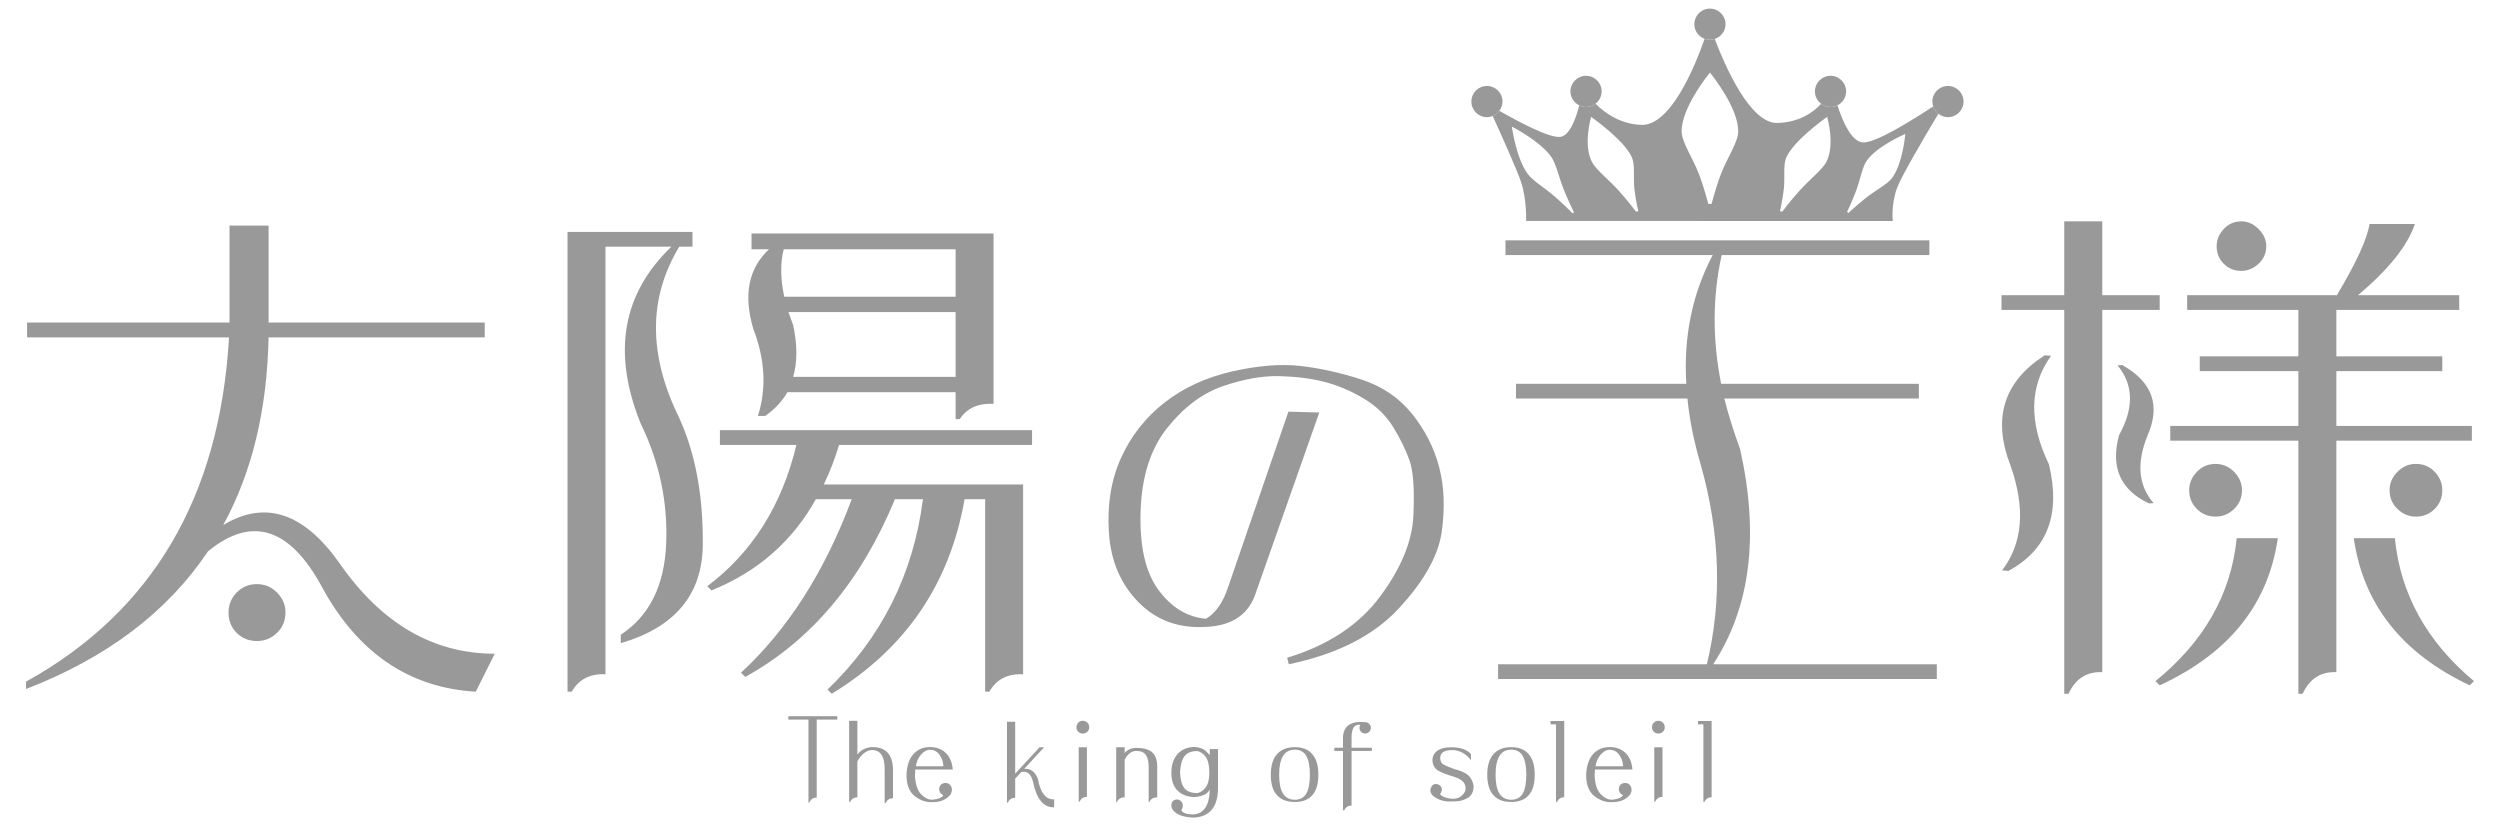 <?xml version="1.0" encoding="utf-8"?>
<!-- Generator: Adobe Illustrator 16.0.0, SVG Export Plug-In . SVG Version: 6.00 Build 0)  -->
<!DOCTYPE svg PUBLIC "-//W3C//DTD SVG 1.1//EN" "http://www.w3.org/Graphics/SVG/1.1/DTD/svg11.dtd">
<svg version="1.1" id="レイヤー_1" xmlns="http://www.w3.org/2000/svg" xmlns:xlink="http://www.w3.org/1999/xlink" x="0px"
	 y="0px" width="967.269px" height="319.675px" viewBox="16.366 340.163 967.269 319.675"
	 enable-background="new 16.366 340.163 967.269 319.675" xml:space="preserve">
<g>
	<path fill="#999999" d="M120.284,427.438v37.528h83.633v5.729h-83.633c-0.563,27.998-6.388,52.21-17.554,72.622
		c16.189-9.808,31.217-4.835,45.09,14.883c16.2,23.263,36.182,34.889,59.972,34.889l-7.342,14.692
		c-25.833-1.499-45.688-15.033-59.561-40.606c-12.508-22.987-27.209-27.532-44.067-13.671
		c-15.645,23.403-39.104,41.138-70.378,53.243v-2.854c48.825-27.053,74.998-71.459,78.532-133.198H26.842v-5.729h78.332v-37.528
		H120.284z M104.782,577.17c0-2.992,1.036-5.566,3.151-7.749c2.114-2.183,4.738-3.258,7.864-3.258c2.999,0,5.567,1.074,7.743,3.258
		c2.185,2.183,3.276,4.757,3.276,7.749c0,3.144-1.092,5.744-3.276,7.864c-2.177,2.108-4.746,3.143-7.743,3.143
		c-3.125,0-5.75-1.034-7.864-3.143C105.818,582.914,104.782,580.313,104.782,577.17"/>
	<path fill="#999999" d="M235.941,607.78V429.898h48.353v5.694h-5.1c-11.962,19.728-12.03,41.692-0.203,65.903
		c6.394,13.874,9.492,30.395,9.291,49.569c-0.215,19.174-10.781,31.824-31.729,37.946v-3.271
		c11.006-7.206,16.871-18.896,17.553-35.093c0.681-16.182-2.596-31.681-9.808-46.501c-11.147-27.467-7.189-50.316,11.852-68.555
		h-25.518v165.459c-5.977-0.291-10.324,1.956-13.051,6.728L235.941,607.78L235.941,607.78z M397.527,607.78v-74.475h-7.964
		c-5.711,32.794-22.847,57.863-51.407,75.282l-1.621-1.628c20.934-20.12,33.235-44.685,36.922-73.654h-10.831
		c-13.177,31.836-32.492,54.746-57.915,68.758l-1.646-1.628c18.094-16.738,32.39-39.105,42.841-67.13h-13.874
		c-9.113,16.334-22.563,28.099-40.387,35.293l-1.635-1.615c17.4-13.076,28.9-31.293,34.48-54.683h-29.589v-5.705H415.68v5.705
		h-74.673c-1.628,5.441-3.602,10.539-5.907,15.3h77.114v73.452c-5.996-0.291-10.337,1.956-13.064,6.728H397.527z M386.097,502.316
		v-10.415h-65.073c-2.038,3.536-4.897,6.589-8.57,9.178h-2.847c3.382-10.604,2.783-21.901-1.843-33.867
		c-3.805-13.054-1.773-23.253,6.123-30.6h-6.747v-6.123h93.636v65.893c-5.965-0.266-10.319,1.704-13.058,5.933H386.097
		L386.097,502.316z M386.097,436.614h-66.493c-1.361,5.175-1.306,11.284,0.19,18.354h66.302L386.097,436.614L386.097,436.614z
		 M323.26,466c1.635,7.6,1.635,14.265,0,19.971h62.837V460.9h-64.674L323.26,466z"/>
	<path fill="#999999" d="M482.973,582.711c-10.593,0.633-19.308-2.562-26.155-9.593c-6.874-6.993-10.681-15.931-11.393-26.785
		c-0.737-10.831,0.828-20.524,4.704-29.047c3.875-8.543,9.485-15.665,16.814-21.369c7.314-5.731,16.032-9.72,26.06-12.029
		c10.072-2.285,18.935-3.017,26.66-2.12c7.674,0.896,15.551,2.664,23.555,5.263c8.003,2.626,14.517,7.069,19.565,13.355
		c5.024,6.287,8.507,13.178,10.439,20.652c1.942,7.497,2.246,15.828,0.947,24.993c-1.327,9.162-6.843,19.009-16.587,29.524
		c-9.745,10.541-23.922,17.735-42.564,21.608l-0.645-2.51c15.844-4.824,27.833-12.726,35.987-23.731
		c8.169-10.995,12.473-21.497,12.876-31.493c0.428-9.998-0.074-17.015-1.49-21.044c-1.411-4.038-3.509-8.33-6.286-12.888
		c-2.776-4.555-6.638-8.305-11.612-11.233c-4.972-2.941-9.996-5.061-15.097-6.363c-5.061-1.326-10.88-2.032-17.434-2.209
		c-6.525-0.151-13.783,1.138-21.748,3.862c-7.971,2.728-15.173,8.117-21.604,16.183c-6.457,8.067-9.871,18.822-10.294,32.29
		c-0.421,13.443,1.889,23.579,6.906,30.383c5.037,6.815,11.159,10.541,18.399,11.146c3.755-2.195,6.645-6.338,8.614-12.407
		l23.275-67.71l11.942,0.315l-24.994,71.017C498.884,578.305,492.598,582.296,482.973,582.711"/>
	<path fill="#999999" d="M815.037,608.588v-148.52h-24.274v-5.692h24.274v-28.566h14.706v28.566h22.228v5.692h-22.228v140.164
		c-5.997-0.277-10.339,2.513-13.066,8.356H815.037z M809.95,477.816c-8.444,11.713-8.697,25.713-0.82,42.035
		c4.62,19.313-0.607,33.046-15.703,41.214l-2.449-0.215c8.027-10.477,9.115-23.996,3.257-40.595
		c-7.069-18.202-2.651-32.441,13.254-42.628L809.95,477.816z M897.666,548.403c-3.672,25.573-18.896,44.547-45.695,56.929
		l-1.641-1.641c18.783-15.224,29.261-33.652,31.433-55.288H897.666L897.666,548.403z M867.473,483.749v-5.731h38.146v-17.951
		h-43.029v-5.692h57.926c7.473-12.522,11.713-21.7,12.647-27.557h17.547c-2.867,8.445-10.199,17.622-22.015,27.557h39.154v5.692
		h-47.524v17.951h40.988v5.731h-40.988v21.206h52.424v5.705h-52.424v89.571c-5.995-0.277-10.337,2.513-13.063,8.356h-1.643V510.66
		h-49.557v-5.705h49.557v-21.206H867.473L867.473,483.749z M863.384,529.848c0-2.729,0.996-5.102,2.978-7.146
		c1.969-2.044,4.38-3.055,7.222-3.055c2.752,0,5.123,1.011,7.168,3.055c2.021,2.045,3.055,4.418,3.055,7.146
		c0,2.852-1.035,5.275-3.055,7.245c-2.045,1.969-4.417,2.953-7.168,2.953c-2.842,0-5.253-0.984-7.222-2.953
		C864.38,535.124,863.384,532.7,863.384,529.848 M873.999,435.402c0-2.473,0.921-4.67,2.765-6.64
		c1.815-1.969,4.089-2.953,6.815-2.953c2.461,0,4.67,0.983,6.64,2.953c1.969,1.97,2.979,4.167,2.979,6.64
		c0,2.701-1.011,4.985-2.979,6.817c-1.971,1.841-4.18,2.751-6.64,2.751c-2.727,0-4.999-0.91-6.815-2.751
		C874.92,440.387,873.999,438.103,873.999,435.402 M927.053,548.403h15.905c2.157,21.636,12.383,40.064,30.598,55.288l-1.628,1.641
		C945.685,592.95,930.739,573.977,927.053,548.403 M961.313,529.848c0,2.852-0.998,5.275-2.955,7.245
		c-1.971,1.969-4.381,2.953-7.245,2.953c-2.726,0-5.111-0.984-7.133-2.953c-2.045-1.971-3.066-4.394-3.066-7.245
		c0-2.729,1.021-5.102,3.066-7.146c2.021-2.044,4.407-3.055,7.133-3.055c2.865,0,5.275,1.011,7.245,3.055
		C960.314,524.747,961.313,527.12,961.313,529.848 M837.467,481.386c11.688,6.552,14.959,15.681,9.758,27.367
		c-4.305,10.668-3.496,19.34,2.397,26.067l-1.791,0.125c-11.134-5.236-14.945-14.062-11.588-26.432
		c5.831-10.501,5.63-19.477-0.581-26.987L837.467,481.386z"/>
	<path fill="#999999" d="M598.856,438.861v-5.707h163.997v5.707h-80.356c-3.56,16.043-3.611,32.642-0.216,49.785h76.507v5.706
		h-75.282c1.628,6.387,3.675,12.926,6.122,19.591c7.485,33.45,4.002,61.195-10.414,83.222h86.518v5.72H595.979v-5.72h80.785
		c5.982-24.739,5.175-50.604-2.447-77.517c-2.577-8.709-4.267-17.142-5.076-25.296h-66.32v-5.706h65.893
		c-1.112-18.241,2.322-34.814,10.199-49.785H598.856L598.856,438.861z"/>
	<path fill="#999999" d="M764.344,381.325c-8.155,5.378-21.914,13.949-26.963,13.949c-4.57,0-8.079-8.117-10.111-14.353
		c-0.795,0.391-1.702,0.632-2.663,0.632c-1.363,0-2.6-0.468-3.609-1.236c-3.258,3.521-8.635,7.168-16.94,7.421
		c-10.478,0.303-20.174-21.774-24.262-32.515c-0.581,0.202-1.187,0.326-1.856,0.326c-0.719,0-1.402-0.138-2.045-0.366
		c-3.824,10.881-13.191,33.69-24.477,33.299c-7.988-0.265-13.96-4.442-17.747-8.191c-1.01,0.782-2.271,1.262-3.647,1.262
		c-0.947,0-1.844-0.241-2.627-0.632c-1.364,5.289-3.749,11.79-7.397,12.206c-4.33,0.48-16.65-6.148-23.528-10.086
		c-0.644,0.872-1.54,1.591-2.576,1.996c3.284,7.245,9.278,20.55,10.919,25.397c2.322,6.792,2.021,15.223,2.021,15.223H748.69
		c0,0-0.708-6.198,1.604-12.636c1.578-4.417,10.565-19.679,16.043-28.844C765.403,383.447,764.722,382.475,764.344,381.325
		 M625.087,422.502L625.087,422.502l-0.278,0.203c0,0-3.256-3.346-6.98-6.564c-3.697-3.218-8.369-5.983-10.362-8.658
		c-4.368-5.884-6.059-17.597-6.161-18.279l-0.037-0.063l0.024,0.013v-0.024l0.039,0.038c0.605,0.315,11.134,5.743,15.298,11.802
		c1.867,2.751,2.955,8.054,4.798,12.622c1.841,4.569,3.912,8.723,3.912,8.723L625.087,422.502z M649.803,421.946l-0.479,0.076
		c0,0-2.979-4-6.64-8.079c-3.673-4.088-8.862-8.155-10.378-11.107c-3.406-6.527-0.504-16.813-0.338-17.421l-0.027-0.051
		c0,0,0.027,0,0.04,0.026c0-0.026,0.024-0.05,0.024-0.05v0.064c0.706,0.493,12.748,9.026,15.739,15.588
		c1.338,2.979,0.492,7.75,0.972,12.22c0.493,4.468,1.54,8.685,1.54,8.685L649.803,421.946z M682.243,407.405
		c-2.26,5.933-3.635,11.637-3.635,11.637h-0.633h-0.05h-0.632c0,0-1.375-5.705-3.635-11.637c-2.249-5.933-6.515-12.068-6.64-16.184
		c-0.278-9.113,10.274-22.178,10.906-22.947v-0.078l0.013,0.041c0.014,0,0.037-0.041,0.037-0.041v0.078
		c0.633,0.769,11.185,13.833,10.907,22.947C688.758,395.338,684.491,401.473,682.243,407.405 M722.99,402.835
		c-1.553,2.953-6.716,7.019-10.376,11.107c-3.687,4.079-6.639,8.079-6.639,8.079l-0.507-0.076l-0.429-0.049
		c0,0,1.01-4.216,1.516-8.685c0.492-4.47-0.381-9.241,0.985-12.22c2.978-6.527,14.895-14.996,15.715-15.578l0.037-0.076l0.014,0.05
		c0.014-0.011,0.037-0.026,0.037-0.026l-0.023,0.051C723.521,386.122,726.35,396.346,722.99,402.835 M753.538,392.031
		c-0.051,0.605-1.073,11.687-5.174,17.064c-1.869,2.411-6.465,4.772-10.062,7.624c-3.597,2.854-6.728,5.832-6.728,5.832
		l-0.303-0.213l-0.266-0.19c0,0,1.879-3.837,3.471-8.09c1.59-4.229,2.398-9.216,4.141-11.714
		c3.876-5.542,14.301-10.087,14.896-10.339l0.024-0.05v0.025l0.025-0.014L753.538,392.031z"/>
	<path fill="#999999" d="M596.472,383.042c0.744-1.009,1.224-2.246,1.224-3.585c0-3.345-2.689-6.033-6.033-6.033
		c-3.333,0-6.011,2.688-6.011,6.033c0,3.32,2.677,6.035,6.011,6.035c0.782,0,1.527-0.179,2.232-0.455
		C594.931,384.633,595.827,383.927,596.472,383.042"/>
	<path fill="#999999" d="M770.048,373.424c-3.331,0-6.032,2.689-6.032,6.034c0,0.657,0.125,1.262,0.328,1.868
		c0.38,1.149,1.06,2.122,1.994,2.853c1.035,0.81,2.299,1.314,3.71,1.314c3.322,0,6.035-2.714,6.035-6.035
		C776.083,376.113,773.37,373.424,770.048,373.424"/>
	<path fill="#999999" d="M727.27,380.922c2.007-1.011,3.37-3.018,3.37-5.391c0-3.332-2.701-6.045-6.034-6.045
		c-3.331,0-6.034,2.714-6.034,6.045c0,1.956,0.959,3.699,2.426,4.786c1.01,0.769,2.246,1.236,3.609,1.236
		C725.566,381.553,726.475,381.313,727.27,380.922"/>
	<path fill="#999999" d="M633.671,380.291c1.452-1.112,2.387-2.816,2.387-4.76c0-3.332-2.714-6.045-6.033-6.045
		c-3.333,0-6.048,2.714-6.048,6.045c0,2.373,1.414,4.419,3.421,5.391c0.783,0.403,1.68,0.632,2.627,0.632
		C631.398,381.553,632.66,381.074,633.671,380.291"/>
	<path fill="#999999" d="M679.795,355.223c2.448-0.783,4.189-3.018,4.189-5.682c0-3.346-2.7-6.047-6.046-6.047
		c-3.321,0-6.02,2.701-6.02,6.047c0,2.601,1.666,4.796,3.977,5.629c0.642,0.241,1.325,0.379,2.044,0.379
		C678.608,355.549,679.214,355.424,679.795,355.223"/>
	<path fill="#999999" d="M321.398,618.587v-1.325h18.928v1.325h-7.966v30.193c-1.318-0.062-2.245,0.555-2.826,1.895h-0.366v-32.088
		H321.398z"/>
	<path fill="#999999" d="M344.902,650.498v-31.457h3.194v13.076c1.18-1.653,2.942-2.6,5.308-2.878
		c2.827-0.125,4.942,0.582,6.362,2.097c1.407,1.515,2.108,3.8,2.108,6.83v10.868c-1.281-0.037-2.234,0.555-2.827,1.816h-0.398
		v-12.685c0.044-2.74-0.398-4.747-1.269-6.034c-0.888-1.275-2.215-1.855-3.976-1.755c-2.015,0.253-3.774,1.692-5.308,4.342v13.963
		c-1.307-0.051-2.248,0.554-2.828,1.817L344.902,650.498L344.902,650.498z"/>
	<path fill="#999999" d="M367.099,640.021c0.114-3.485,1.004-6.186,2.653-8.055c1.646-1.842,3.779-2.765,6.404-2.765
		c2.5,0,4.557,0.77,6.159,2.299c1.578,1.527,2.463,3.672,2.676,6.398h-14.529c0.045,0.682,0.026,1.39-0.101,2.121
		c0.126,3.534,0.978,6.085,2.524,7.586c1.565,1.528,3.125,2.159,4.69,1.919c2.013-0.24,3.264-0.795,3.76-1.679
		c-0.263-0.127-0.566-0.328-0.888-0.606c-0.454-0.479-0.683-1.062-0.714-1.717c-0.025-0.656,0.203-1.236,0.657-1.742
		c0.479-0.429,1.074-0.68,1.729-0.68c0.694-0.013,1.25,0.188,1.73,0.643c0.487,0.469,0.745,1.036,0.795,1.719
		c0.063,0.681-0.128,1.425-0.569,2.208c-1.685,1.893-3.856,2.828-6.5,2.828c-2.5,0.226-4.873-0.481-7.113-2.172
		C368.216,646.66,367.099,643.883,367.099,640.021 M376.156,630.25c-1.193,0-2.342,0.632-3.44,1.881
		c-1.092,1.263-1.753,2.753-1.987,4.507h10.641c-0.032-1.615-0.511-3.055-1.465-4.392
		C378.972,630.918,377.723,630.25,376.156,630.25"/>
	<path fill="#999999" d="M405.964,650.675v-31.279h3.181v20.097l9.431-10.202h1.761l-7.688,8.345
		c2.372-0.253,4.154,1.047,5.301,3.938c0.978,5.39,3.055,8.016,6.273,7.864v3.081c-4.126,0.125-6.86-3.234-8.219-10.05
		c-0.769-2.926-2.29-4.115-4.549-3.559l-2.311,2.537v7.421c-1.292-0.062-2.245,0.545-2.815,1.806h-0.366V650.675z"/>
	<path fill="#999999" d="M432.86,621.516c0-0.684,0.227-1.265,0.7-1.756c0.468-0.468,1.047-0.72,1.761-0.72
		c0.682,0,1.262,0.253,1.754,0.72c0.487,0.491,0.727,1.072,0.727,1.756c0,0.704-0.24,1.285-0.727,1.766
		c-0.492,0.468-1.072,0.694-1.754,0.694c-0.714,0-1.294-0.227-1.761-0.694C433.086,622.802,432.86,622.22,432.86,621.516
		 M433.731,650.333v-21.042h3.172v19.211c-1.286-0.05-2.227,0.556-2.82,1.831H433.731z"/>
	<path fill="#999999" d="M460.793,650.498v-13.734c0-1.917-0.366-3.406-1.066-4.468c-0.72-1.073-1.969-1.591-3.762-1.591
		c-1.761,0-3.264,1.137-4.464,3.396v14.58c-1.42-0.05-2.423,0.554-3.01,1.817h-0.265v-21.208h3.276v2.211
		c1.042-1.25,2.506-1.906,4.463-1.982c2.771,0,4.828,0.555,6.135,1.691c1.338,1.137,2,2.98,2,5.555v11.917
		c-1.458-0.051-2.466,0.553-3.048,1.817h-0.259V650.498z"/>
	<path fill="#999999" d="M484.436,629.985h3.188v14.907c0,7.513-3.202,11.387-9.607,11.614c-3.73-0.179-6.303-1.086-7.692-2.776
		c-0.468-0.468-0.713-1.099-0.751-1.896c-0.019-0.808,0.184-1.388,0.662-1.793c0.486-0.391,0.999-0.579,1.578-0.554
		c0.568,0.023,1.104,0.277,1.558,0.757c0.456,0.429,0.67,1.01,0.627,1.716c-0.026,0.709-0.184,1.162-0.494,1.326
		c-0.056,0.743,0.441,1.249,1.502,1.551c0.304,0.254,1.306,0.406,3.01,0.431c4.146-0.228,6.268-3.46,6.42-9.67
		c-0.354,0.732-0.896,1.338-1.633,1.807c-0.836,0.528-2.173,0.92-4.016,1.146c-2.84,0-5.087-0.808-6.72-2.397
		c-1.647-1.565-2.493-3.889-2.493-6.929c0-3.181,0.846-5.644,2.493-7.423c1.633-1.779,3.88-2.639,6.72-2.639
		c1.843,0.229,3.181,0.732,4.016,1.489c0.77,0.733,1.304,1.3,1.633,1.692V629.985L484.436,629.985z M472.938,639.135
		c0.125,2.754,0.681,4.747,1.69,5.997c1.036,1.249,2.684,1.881,4.942,1.881c1.289-0.228,2.398-0.985,3.308-2.234
		c0.934-1.248,1.375-3.144,1.375-5.644c0-2.765-0.441-4.797-1.375-6.098c-0.91-1.298-2.02-2.057-3.308-2.284
		c-2.258,0-3.906,0.658-4.942,2.02C473.618,634.138,473.063,636.258,472.938,639.135"/>
	<path fill="#999999" d="M526.452,639.892c0,3.537-0.783,6.186-2.337,7.941c-1.552,1.754-3.8,2.625-6.777,2.625
		c-3.004,0-5.302-0.871-6.893-2.625c-1.615-1.756-2.398-4.404-2.398-7.941c0-3.481,0.783-6.12,2.398-7.926
		c1.591-1.816,3.889-2.728,6.893-2.728c2.978,0,5.226,0.911,6.777,2.728C525.669,633.772,526.452,636.411,526.452,639.892
		 M523.17,639.892c0-3.218-0.454-5.629-1.39-7.243c-0.933-1.629-2.41-2.436-4.442-2.436c-2.044,0-3.547,0.807-4.558,2.436
		c-0.996,1.614-1.502,4.025-1.502,7.243c0,3.31,0.507,5.732,1.502,7.323c1.011,1.565,2.514,2.373,4.558,2.373
		c2.032,0,3.51-0.808,4.442-2.398C522.716,645.599,523.17,643.165,523.17,639.892"/>
	<path fill="#999999" d="M535.969,653.678v-22.975h-3.345v-1.236h3.345v-3.889c0.102-4.495,2.941-6.489,8.508-6.021
		c0.632,0,1.186,0.226,1.614,0.669c0.455,0.429,0.682,0.96,0.682,1.539c0,0.62-0.227,1.137-0.682,1.565
		c-0.429,0.43-0.933,0.645-1.54,0.645c-0.604,0-1.136-0.215-1.565-0.645c-0.429-0.429-0.63-0.945-0.63-1.565
		c0-0.403,0.102-0.782,0.313-1.161c-2.259-0.328-3.369,1.313-3.369,4.975v3.888h7.826v1.236H539.3v21.182
		c-1.313-0.076-2.248,0.529-2.827,1.793H535.969L535.969,653.678z"/>
	<path fill="#999999" d="M585.502,631.928v2.36c-1.818-2.373-4.066-3.66-6.703-3.913c-1.83-0.038-3.167,0.203-4.015,0.745
		c-0.847,0.544-1.226,1.388-1.173,2.537c0.062,1.137,0.555,1.971,1.488,2.425c0.936,0.479,2.298,1.034,4.091,1.691
		c3.131,0.77,5.175,1.895,6.159,3.384c0.984,1.516,1.339,3.003,1.061,4.468c-0.265,1.465-0.958,2.501-2.02,3.156
		c-1.087,0.644-2.12,1.061-3.205,1.262c-1.023,0.179-2.387,0.266-4.039,0.229c-1.681-0.026-3.17-0.354-4.444-0.986
		c-1.3-0.631-2.146-1.313-2.55-2.008c-0.38-0.706-0.48-1.424-0.24-2.132c0.189-0.532,0.492-0.948,0.819-1.275
		c0.354-0.327,0.961-0.44,1.781-0.315c0.668,0.214,1.136,0.555,1.425,1.035c0.328,0.493,0.379,1.073,0.165,1.755
		c-0.127,0.417-0.303,0.745-0.569,1.009c0.43,0.771,1.503,1.301,3.157,1.654c1.667,0.327,2.991,0.252,3.99-0.202
		c0.983-0.454,1.74-1.136,2.296-2.021c0.568-0.908,0.593-1.994,0.077-3.243c-0.508-1.252-2.109-2.273-4.799-3.068
		c-2.068-0.593-3.798-1.262-5.199-2.021c-1.415-0.744-2.235-1.956-2.425-3.659c-0.177-1.667,0.392-3.031,1.716-4.065
		c1.339-1.061,3.497-1.54,6.452-1.439C581.917,629.494,584.163,630.376,585.502,631.928"/>
	<path fill="#999999" d="M610.167,639.892c0,3.537-0.756,6.186-2.322,7.941c-1.54,1.754-3.813,2.625-6.778,2.625
		c-3.004,0-5.289-0.871-6.88-2.625c-1.59-1.756-2.397-4.404-2.397-7.941c0-3.481,0.808-6.12,2.397-7.926
		c1.591-1.816,3.876-2.728,6.88-2.728c2.966,0,5.238,0.911,6.778,2.728C609.409,633.772,610.167,636.411,610.167,639.892
		 M606.911,639.892c0-3.218-0.48-5.629-1.39-7.243c-0.932-1.629-2.424-2.436-4.455-2.436c-2.033,0-3.547,0.807-4.546,2.436
		c-0.998,1.614-1.502,4.025-1.502,7.243c0,3.31,0.505,5.732,1.502,7.323c0.999,1.565,2.512,2.373,4.546,2.373
		c2.031,0,3.523-0.808,4.455-2.398C606.43,645.599,606.911,643.165,606.911,639.892"/>
	<path fill="#999999" d="M616.275,620.406v-1.287h5.302v29.523c-1.287-0.024-2.234,0.592-2.826,1.856h-0.354v-30.092
		L616.275,620.406L616.275,620.406z"/>
	<path fill="#999999" d="M630.061,640.021c0.127-3.485,1.009-6.186,2.65-8.055c1.667-1.842,3.813-2.765,6.413-2.765
		c2.524,0,4.57,0.77,6.161,2.299c1.59,1.527,2.474,3.672,2.674,6.398H633.43c0.063,0.682,0.014,1.39-0.088,2.121
		c0.102,3.534,0.96,6.085,2.525,7.586c1.566,1.528,3.131,2.159,4.682,1.919c2.008-0.24,3.244-0.795,3.749-1.679
		c-0.252-0.127-0.555-0.328-0.871-0.606c-0.467-0.479-0.682-1.062-0.719-1.717c-0.025-0.656,0.202-1.236,0.656-1.742
		c0.479-0.429,1.047-0.68,1.729-0.68c0.682-0.013,1.249,0.188,1.715,0.643c0.495,0.469,0.746,1.036,0.811,1.719
		c0.063,0.681-0.128,1.425-0.582,2.208c-1.665,1.893-3.838,2.828-6.488,2.828c-2.512,0.226-4.885-0.481-7.12-2.172
		C631.172,646.66,630.061,643.883,630.061,640.021 M639.124,630.25c-1.187,0-2.347,0.632-3.446,1.881
		c-1.099,1.263-1.754,2.753-1.981,4.507h10.641c-0.025-1.615-0.517-3.055-1.452-4.392
		C641.939,630.918,640.702,630.25,639.124,630.25"/>
	<path fill="#999999" d="M655.534,621.516c0-0.684,0.226-1.265,0.708-1.756c0.467-0.468,1.06-0.72,1.766-0.72
		c0.683,0,1.263,0.253,1.743,0.72c0.493,0.491,0.73,1.072,0.73,1.756c0,0.704-0.237,1.285-0.73,1.766
		c-0.48,0.468-1.061,0.694-1.743,0.694c-0.706,0-1.299-0.227-1.766-0.694C655.76,622.802,655.534,622.22,655.534,621.516
		 M656.417,650.333v-21.042h3.182v19.211c-1.287-0.05-2.236,0.556-2.828,1.831H656.417z"/>
	<path fill="#999999" d="M673.319,620.406v-1.287h5.289v29.523c-1.313-0.024-2.234,0.592-2.841,1.856h-0.339v-30.092
		L673.319,620.406L673.319,620.406z"/>
</g>
</svg>
